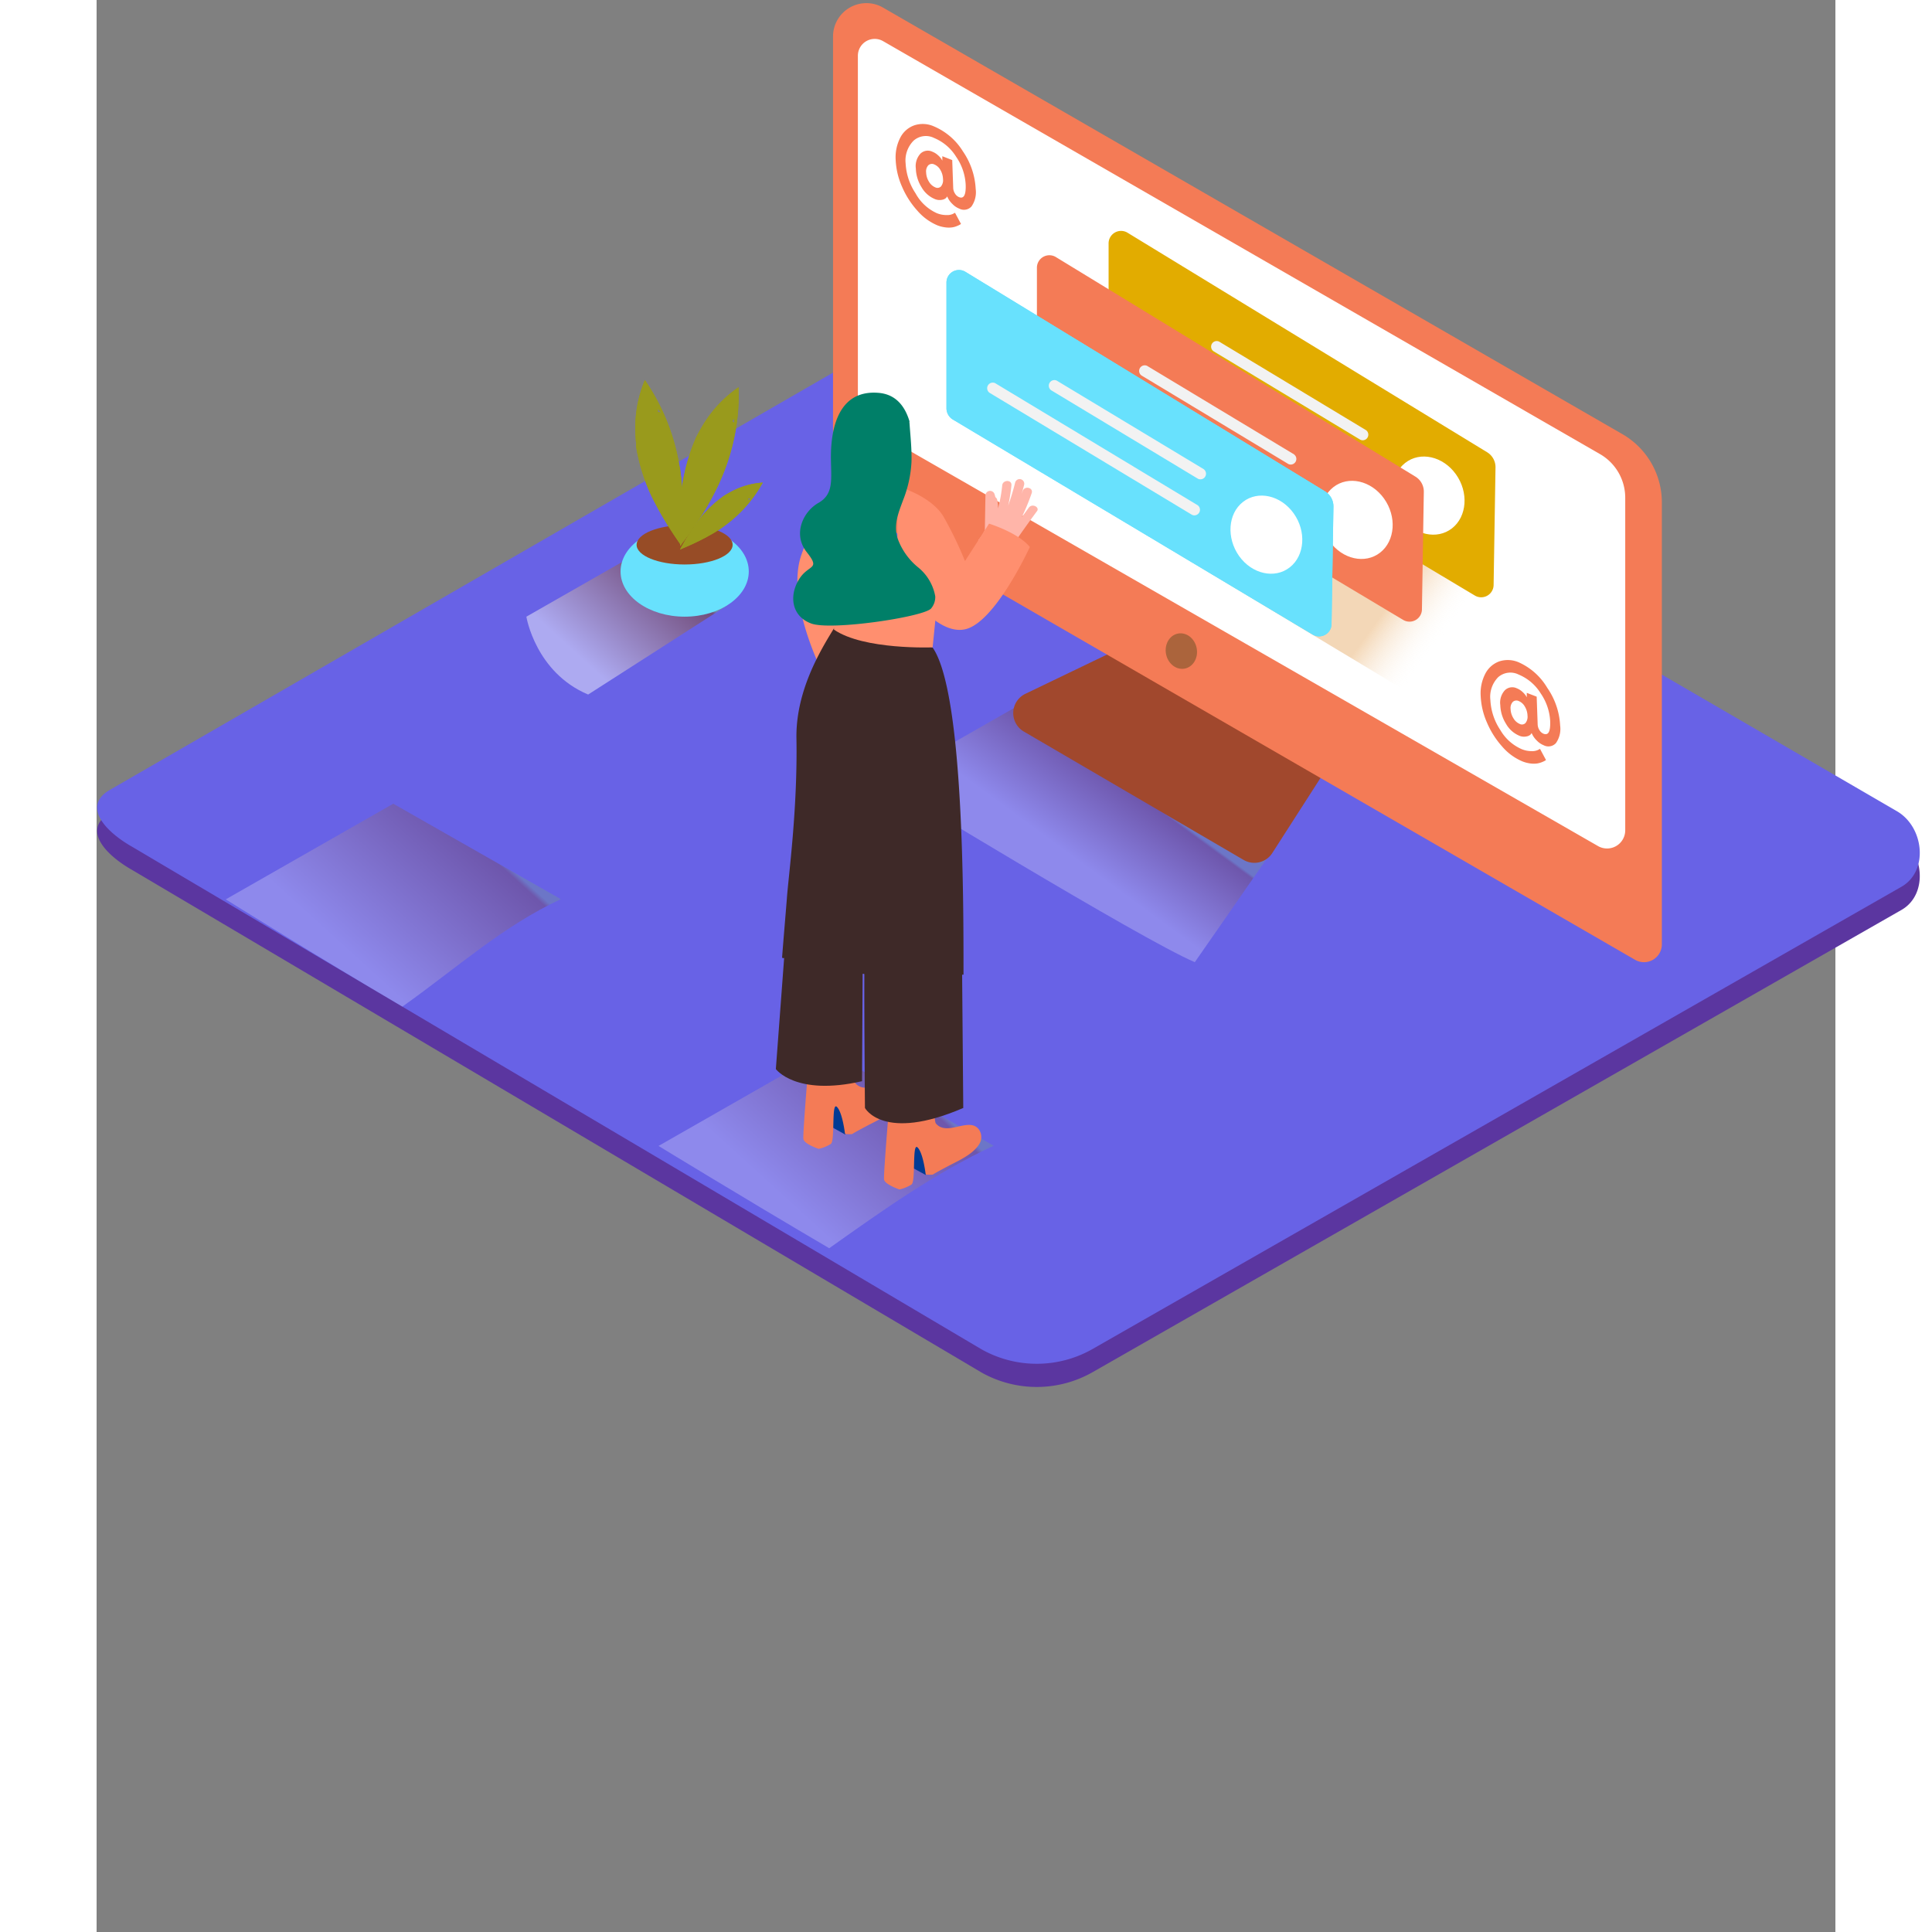 <svg xmlns="http://www.w3.org/2000/svg" width="400" height="400" viewBox="0 0 450 500" xmlns:xlink="http://www.w3.org/1999/xlink"><rect x="0" y="0" width="450" height="500" fill="#808080" stroke="none"/><linearGradient id="a"><stop offset="0" stop-color="#78b46a"/><stop offset=".03" stop-color="#7f3500"/><stop offset="1" stop-color="#fff"/></linearGradient><linearGradient id="b" x1="61.181%" x2="40.788%" xlink:href="#a" y1="36.82%" y2="55.54%"/><linearGradient id="c" x1="82.186%" x2="29.852%" xlink:href="#a" y1="28.519%" y2="62.464%"/><linearGradient id="d" x1="80.66%" x2="21.557%" xlink:href="#a" y1="21.864%" y2="66.62%"/><linearGradient id="e" x1="81.016%" x2="67.462%" y1="60.589%" y2="55.277%"><stop offset="0" stop-color="#fff" stop-opacity="0"/><stop offset=".99" stop-color="#dc841e"/></linearGradient><linearGradient id="f" x1="82.183%" x2="29.857%" xlink:href="#a" y1="27.537%" y2="62.324%"/><g fill="none"><path d="m229.018 355.203-219.705-129.992c-6.995-3.938-12.99-10.39-6.175-14.622l220.487-127.222c3.305-2.052 8.327-3.399 11.696-1.437l230.595 134.007c6.994 4.066 8.25 15.392 1.28 19.496l-209.224 119.565a29.178 29.178 0 0 1 -28.953.205z" fill="#5b36a0"/><path d="m229.018 349.203-219.705-129.992c-6.995-3.938-12.99-10.39-6.175-14.622l220.487-127.222c3.305-2.052 8.327-3.399 11.696-1.437l230.595 134.007c6.994 4.066 8.25 15.392 1.28 19.496l-209.224 119.565a29.178 29.178 0 0 1 -28.953.205z" fill="#6862e6"/><path d="m247.133 177.693-43.353 24.767s66.783 40.8 80.439 46.546l24.968-35.913" fill="url(#b)" opacity=".25"/><path d="m232.157 296.513-43.365-24.715-43.364 24.767s22.585 13.8 44.171 26.473c13.708-9.71 27.428-19.521 42.558-26.525z" fill="url(#c)" opacity=".25"/><path d="m138.728 143.883-27.505 15.712s2.331 14.404 15.988 20.15l36.01-23.087" fill="url(#d)" opacity=".46"/><ellipse cx="152.192" cy="147.898" fill="#68e1fd" rx="16.59" ry="11.697"/><ellipse cx="152.179" cy="140.997" fill="#974c26" rx="12.426" ry="5.092"/><g fill="#999a1c"><path d="m151.73 132.506c0-2.296-.076-4.591-.256-6.887-.051-.599-.106-1.193-.166-1.783l-.128-1.167c0-.347-.18-1.283-.18-1.193-.077-.47-.158-.936-.243-1.398a54.855 54.855 0 0 0 -8.865-21.715 31.778 31.778 0 0 0 -2.473 12.71c0 1.284.103 2.566.205 3.772v.757c.103.615.218 1.282.346 1.846a50.222 50.222 0 0 0 1.96 6.888 41.928 41.928 0 0 0 2.678 6.003 82.454 82.454 0 0 0 3.676 6.349 90.88 90.88 0 0 0 2.985 4.425c.308-2.86.449-5.734.461-8.607zm-6.52-25.819a2.067 2.067 0 0 0 0-.897c.316.324.628.658.935 1a2.84 2.84 0 0 0 -.948-.103z"/><path d="m155.996 134.276a65.015 65.015 0 0 0 3.498-5.938c.282-.53.555-1.06.82-1.59l.525-1.065.5-1.103.55-1.283a54.876 54.876 0 0 0 4.266-23.087 31.728 31.728 0 0 0 -8.967 9.363 45.938 45.938 0 0 0 -1.858 3.284l-.256.474-.064.206c-.243.577-.487 1.154-.717 1.744a50.22 50.22 0 0 0 -2.063 6.862 41.95 41.95 0 0 0 -.986 6.503 77.621 77.621 0 0 0 -.333 7.323c0 1.911 0 3.656.115 5.336 1.704-2.27 3.42-4.605 4.97-7.029zm8.456-25.254c.2-.226.349-.493.435-.783.094.445.175.873.244 1.283-.2-.2-.43-.368-.68-.5z"/><path d="m155.907 139.997a64.687 64.687 0 0 0 3.843-2.078l.96-.59.629-.398.615-.436.717-.526a34.464 34.464 0 0 0 9.736-11.069 19.928 19.928 0 0 0 -7.84 2.168c-.705.36-1.384.757-2.063 1.167l-.294.18-.103.09-.948.705a31.541 31.541 0 0 0 -3.33 3.04 26.351 26.351 0 0 0 -2.627 3.193 83.516 83.516 0 0 0 -2.562 3.848 55.792 55.792 0 0 0 -1.653 2.925c1.653-.693 3.306-1.411 4.92-2.22zm12.708-10.902a1.28 1.28 0 0 0 .487-.283c-.094.274-.196.543-.308.808a1.797 1.797 0 0 0 -.179-.513zm-16.885 3.411c0-2.296-.076-4.591-.256-6.887-.051-.599-.106-1.193-.166-1.783l-.128-1.167c0-.347-.18-1.283-.18-1.193-.077-.47-.158-.936-.243-1.398a54.855 54.855 0 0 0 -8.865-21.715 31.778 31.778 0 0 0 -2.473 12.71c0 1.284.103 2.566.205 3.772v.757c.103.615.218 1.282.346 1.846a50.222 50.222 0 0 0 1.96 6.888 41.928 41.928 0 0 0 2.678 6.003 82.454 82.454 0 0 0 3.676 6.349 90.88 90.88 0 0 0 2.985 4.425c.308-2.86.449-5.734.461-8.607zm-6.52-25.819a2.067 2.067 0 0 0 0-.897c.316.324.628.658.935 1a2.84 2.84 0 0 0 -.948-.103z"/><path d="m155.996 134.276a65.015 65.015 0 0 0 3.498-5.938c.282-.53.555-1.06.82-1.59l.525-1.065.5-1.103.55-1.283a54.876 54.876 0 0 0 4.266-23.087 31.728 31.728 0 0 0 -8.967 9.363 45.938 45.938 0 0 0 -1.858 3.284l-.256.474-.064.206c-.243.577-.487 1.154-.717 1.744a50.22 50.22 0 0 0 -2.063 6.862 41.95 41.95 0 0 0 -.986 6.503 77.621 77.621 0 0 0 -.333 7.323c0 1.911 0 3.656.115 5.336 1.704-2.27 3.42-4.605 4.97-7.029zm8.456-25.254c.2-.226.349-.493.435-.783.094.445.175.873.244 1.283-.2-.2-.43-.368-.68-.5z"/><path d="m155.907 139.997a64.687 64.687 0 0 0 3.843-2.078l.96-.59.629-.398.615-.436.717-.526a34.464 34.464 0 0 0 9.736-11.069 19.928 19.928 0 0 0 -7.84 2.168c-.705.36-1.384.757-2.063 1.167l-.294.18-.103.09-.948.705a31.541 31.541 0 0 0 -3.33 3.04 26.351 26.351 0 0 0 -2.627 3.193 83.516 83.516 0 0 0 -2.562 3.848 55.792 55.792 0 0 0 -1.653 2.925c1.653-.693 3.306-1.411 4.92-2.22zm12.708-10.902a1.28 1.28 0 0 0 .487-.283c-.094.274-.196.543-.308.808a1.797 1.797 0 0 0 -.179-.513z"/></g><path d="m264.35 168.022-23.994 11.543a5.53 5.53 0 0 0 -.384 9.76l56.867 33.22a5.518 5.518 0 0 0 7.43-1.782l13.823-21.523" fill="#a1482d"/><path d="m394.854 112.344-191.33-110.382a8.626 8.626 0 0 0 -8.626.01 8.644 8.644 0 0 0 -4.312 7.48v114.833a7.184 7.184 0 0 0 3.587 6.22l203.973 117.885a4.62 4.62 0 0 0 4.632.003 4.631 4.631 0 0 0 2.312-4.018v-114.357a20.398 20.398 0 0 0 -10.236-17.674z" fill="#f47b56"/><path d="m203.537 10.646 185.552 106.88a13.034 13.034 0 0 1 6.52 11.286v86.076a4.708 4.708 0 0 1 -2.344 4.065 4.697 4.697 0 0 1 -4.688.014l-189.229-108.663a4.643 4.643 0 0 1 -2.331-4.027v-91.848c0-1.555.827-2.992 2.171-3.772a4.351 4.351 0 0 1 4.35-.011z" fill="#fff"/><ellipse cx="280.738" cy="168.465" fill="#ab643c" rx="4.036" ry="4.617" transform="matrix(.982 -.189 .189 .982 -26.791 56.126)"/><path d="m253.41 127.427 86.23 51.869 42.595-24.793-76.109-44.353" fill="url(#e)" opacity=".32"/><path d="m359.97 117.102-93.224-56.91a3.225 3.225 0 0 0 -3.278.028 3.233 3.233 0 0 0 -1.565 2.884v32.426a3.4 3.4 0 0 0 1.627 2.924l93.212 55.704c.997.567 2.22.56 3.21-.02a3.22 3.22 0 0 0 1.594-2.79l.487-30.23a4.542 4.542 0 0 0 -2.063-4.015z" fill="#e2ac00"/><path d="m337.667 133.789c3.343 4.681 9.223 5.99 13.118 2.937 3.894-3.053 4.343-9.324 1-13.993-3.345-4.669-9.225-5.99-13.12-2.937-3.894 3.052-4.342 9.311-.998 13.993z" fill="#fff"/><path d="m328.52 111.318-38.023-22.92a1.447 1.447 0 0 0 -1.862.578 1.45 1.45 0 0 0 .402 1.91l38.022 22.92a1.447 1.447 0 0 0 1.862-.578 1.45 1.45 0 0 0 -.401-1.91zm-1.563 9.312-52.41-31.591a1.45 1.45 0 0 0 -1.396 2.488l52.345 31.603a1.447 1.447 0 0 0 1.862-.578 1.45 1.45 0 0 0 -.401-1.91v-.013z" fill="#f2f2f2"/><path d="m341.369 123.387-93.173-56.897a3.225 3.225 0 0 0 -3.278.028 3.233 3.233 0 0 0 -1.565 2.884v32.411a3.4 3.4 0 0 0 1.615 2.938l93.211 55.703c1.008.58 2.25.57 3.248-.025a3.22 3.22 0 0 0 1.569-2.848l.487-30.23a4.542 4.542 0 0 0 -2.114-3.964z" fill="#f47b56"/><path d="m319.065 140.074c3.344 4.681 9.224 5.99 13.119 2.937 3.894-3.053 4.342-9.325.999-13.993-3.344-4.67-9.224-5.99-13.118-2.938-3.895 3.053-4.343 9.312-1 13.994z" fill="#fff"/><path d="m309.918 117.602-38.048-22.92a1.447 1.447 0 0 0 -1.862.578 1.45 1.45 0 0 0 .402 1.91l38.022 22.92a1.447 1.447 0 0 0 1.862-.578 1.45 1.45 0 0 0 -.401-1.91zm-1.575 9.376-52.397-31.642a1.447 1.447 0 0 0 -1.862.579 1.45 1.45 0 0 0 .402 1.91l52.409 31.59a1.447 1.447 0 0 0 1.862-.578 1.45 1.45 0 0 0 -.402-1.91z" fill="#f2f2f2"/><path d="m317.99 127.21-93.2-56.897a3.225 3.225 0 0 0 -3.278.027 3.233 3.233 0 0 0 -1.564 2.884v32.412a3.4 3.4 0 0 0 1.627 2.924l93.211 55.704c1.008.58 2.25.57 3.249-.026a3.22 3.22 0 0 0 1.568-2.847l.487-30.231a4.542 4.542 0 0 0 -2.1-3.95z" fill="#68e1fd"/><path d="m317.99 127.21-93.2-56.897a3.225 3.225 0 0 0 -3.278.027 3.233 3.233 0 0 0 -1.564 2.884v32.412a3.4 3.4 0 0 0 1.627 2.924l93.211 55.704c1.008.58 2.25.57 3.249-.026a3.22 3.22 0 0 0 1.568-2.847l.487-30.231a4.542 4.542 0 0 0 -2.1-3.95z" fill="#68e1fd"/><path d="m295.673 143.896c3.343 4.681 9.224 5.99 13.118 2.937 3.895-3.053 4.343-9.325 1-13.993-3.344-4.669-9.225-5.99-13.119-2.937-3.894 3.052-4.304 9.311-1 13.993z" fill="#fff"/><path d="m286.526 121.425-38.035-22.92a1.447 1.447 0 0 0 -1.862.578 1.45 1.45 0 0 0 .401 1.91l38.023 22.92a1.447 1.447 0 0 0 1.862-.578 1.45 1.45 0 0 0 -.402-1.91zm-1.576 9.325-52.409-31.592a1.447 1.447 0 0 0 -1.862.579 1.45 1.45 0 0 0 .402 1.91l52.409 31.59a1.447 1.447 0 0 0 1.862-.578 1.45 1.45 0 0 0 -.402-1.91z" fill="#f2f2f2"/><path d="m195.672 124.028a45.406 45.406 0 0 0 -13.208 19.38c-4.638 12.827 6.956 33.784 6.956 33.784l18.038-14.3" fill="#ff8f6f"/><path d="m193.724 293.602-4.893-2.706 1.28-7.003s7.29.692 7.93 3.283" fill="#003b94"/><path d="m195.518 293.5c1.102-.68 2.255-1.283 3.395-1.886 2.83-1.552 6.918-3.155 8.66-6.067a3.39 3.39 0 0 0 -.23-3.848c-2.563-3.104-8.174 2.001-11.044-1.436-.563-.68-.832-11.467-.832-11.467l-10.915 2.95s-1.845 21.676-1.64 23.01 3.959 2.566 3.959 2.566a9.666 9.666 0 0 0 3.151-1.283c1.14-.834.102-11.005 1.563-9.581 1.46 1.424 2.1 6.99 2.1 6.99.607.092 1.222.11 1.833.051z" fill="#f47b56"/><path d="m214.568 304.08-4.894-2.667 1.28-7.003s7.29.693 7.93 3.283" fill="#003b94"/><path d="m216.412 303.978c1.102-.68 2.255-1.282 3.395-1.885 2.831-1.552 6.918-3.155 8.66-6.067a3.39 3.39 0 0 0 -.23-3.848c-2.563-3.104-8.174 2.001-11.043-1.436-.564-.68-.833-11.467-.833-11.467l-10.915 2.95s-1.857 21.753-1.652 23.036c.205 1.282 3.958 2.565 3.958 2.565a9.666 9.666 0 0 0 3.152-1.283c1.14-.833.102-11.004 1.563-9.58 1.46 1.423 2.1 6.99 2.1 6.99a7.498 7.498 0 0 0 1.845.025z" fill="#f47b56"/><path d="m179.005 233.614-3.216 43.058s5.125 7.08 22.304 3.142l.166-29.026m.59-8.644c-.372 3.706 0 44.596 0 44.596s4.752 8.901 25.442 0l-.295-34.746" fill="#3e2928"/><path d="m177.403 247.838c1.41.975 1.896-4.04 3.37-3.18a83.77 83.77 0 0 0 16.961 7.49h.128a1.165 1.165 0 0 1 1.576.577 89.585 89.585 0 0 0 11.133 2.565c4.83.77 8.826-2.808 13.784-3.052 0-19.008.09-73.109-7.994-84.652l-23.918-8.055c-.115 1.975-11.606 15.314-11.325 31.578.32 18.328-2.062 35.618-2.472 41.351-.064.975-1.191 14.34-1.243 15.378z" fill="#3e2928"/><path d="m218.564 145.73-2.203 21.804s-17.845.719-25.532-4.591v-18.496" fill="#ff8f6f"/><path d="m241.252 131.378-1.819 2.488c.97-2.024 1.826-4.1 2.562-6.22.513-1.45-1.806-2.027-2.318-.578l-.27.744c.223-.77.432-1.543.628-2.322a1.195 1.195 0 1 0 -2.319-.577 62.236 62.236 0 0 1 -1.806 5.952 42.54 42.54 0 0 0 .846-5.26c.154-1.525-2.242-1.461-2.383 0a37.916 37.916 0 0 1 -1.076 5.965c0-.684-.064-1.368-.192-2.052a1.206 1.206 0 0 0 -.5-.86 9.29 9.29 0 0 0 -.23-.795 1.204 1.204 0 0 0 -2.345.36l-.154 8.978c-.433.93-.999 1.795-1.678 2.565a41.64 41.64 0 0 1 3.331 2.565 34.337 34.337 0 0 1 2.716 2.565 65.716 65.716 0 0 0 2.216-2.924c.088-.075.166-.161.23-.257a255.44 255.44 0 0 1 6.611-9.337c.948-1.052-1.14-2.219-2.05-1z" fill="#ffb5a9"/><path d="m207.24 125.85s8.43 2.27 11.85 7.695a96.553 96.553 0 0 1 5.65 11.66l6.225-9.685s7.559 2.322 10.556 6.042c0 0-8.967 19.623-16.782 21.304-7.814 1.68-16.116-11.518-16.116-11.518s-1.716 5.515-1.383-.372" fill="#ff8f6f"/><path d="m212.595 146.82a17.097 17.097 0 0 1 -5.342-7.618c-1.013-3.45.256-6.478 1.434-9.684a31.237 31.237 0 0 0 2.204-9.966c.102-3.36-.282-6.72-.513-10.069a.976.976 0 0 1 0-.436c-1.127-3.783-3.433-6.99-7.98-7.375-11.774-1-12.44 12.057-12.35 17.367s.653 8.901-3.254 11.12c-3.908 2.219-6.726 8.042-2.998 12.75 3.728 4.706.384 2.988-2.101 7.169s-1.845 9.402 3.254 11.287 28.799-1.655 30.976-3.848a4.531 4.531 0 0 0 1.115-3.206 12.444 12.444 0 0 0 -4.445-7.49z" fill="#007f68"/><path d="m224.176 39.132a18.805 18.805 0 0 1 3.33 9.748 6.419 6.419 0 0 1 -1.088 4.553 2.624 2.624 0 0 1 -3.178.552 4.906 4.906 0 0 1 -1.716-1.154 5.989 5.989 0 0 1 -1.102-1.398l-.307-.603a2.13 2.13 0 0 1 -.308.436 2.24 2.24 0 0 1 -1.05.449 3.186 3.186 0 0 1 -1.896-.231 7.113 7.113 0 0 1 -3.357-3.014 9.692 9.692 0 0 1 -1.486-4.861 4.775 4.775 0 0 1 1.192-3.848 2.739 2.739 0 0 1 3.113-.488c.513.205.986.5 1.396.873.35.297.659.637.922 1.013l.23.41v-1.141l2.563 1 .256 7.209c.018.516.178 1.017.462 1.449.24.417.609.745 1.05.936 1.238.488 1.81-.581 1.717-3.206a13.889 13.889 0 0 0 -2.473-7.247 12.136 12.136 0 0 0 -5.675-4.848 4.774 4.774 0 0 0 -5.33.68 7.252 7.252 0 0 0 -2.062 5.925 15.3 15.3 0 0 0 2.562 7.696 11.817 11.817 0 0 0 5.47 5.13c.812.34 1.684.51 2.563.5a3.417 3.417 0 0 0 1.665-.307l.513-.283 1.55 2.886-.257.18a6.133 6.133 0 0 1 -.755.359c-.41.177-.84.298-1.282.36a6.398 6.398 0 0 1 -1.703 0 8.575 8.575 0 0 1 -2.165-.552 14.093 14.093 0 0 1 -5.125-3.771 22.36 22.36 0 0 1 -3.971-6.208 19.027 19.027 0 0 1 -1.64-6.888c-.138-2 .27-3.999 1.179-5.784a6.51 6.51 0 0 1 3.638-3.207 7 7 0 0 1 5.047.257 16.288 16.288 0 0 1 7.508 6.438zm-5.65 9.12c.42-.538.61-1.221.525-1.899a4.904 4.904 0 0 0 -.679-2.372 3.255 3.255 0 0 0 -1.55-1.411 1.395 1.395 0 0 0 -1.576.205 2.35 2.35 0 0 0 -.563 1.86c.029.846.28 1.669.73 2.385.37.652.94 1.165 1.627 1.463a1.28 1.28 0 0 0 1.486-.231m156.907 129.761a18.74 18.74 0 0 1 3.33 9.748 6.419 6.419 0 0 1 -1.088 4.553 2.637 2.637 0 0 1 -3.177.552 5.047 5.047 0 0 1 -1.717-1.154 6.207 6.207 0 0 1 -1.102-1.399l-.307-.602c-.087.156-.19.302-.308.436-.304.24-.666.395-1.05.449a3.071 3.071 0 0 1 -1.883-.218 7.113 7.113 0 0 1 -3.357-3.027 9.653 9.653 0 0 1 -1.499-4.874 4.724 4.724 0 0 1 1.192-3.848 2.726 2.726 0 0 1 3.1-.487c.514.204.987.499 1.396.872.35.302.66.647.923 1.026l.243.41v-1.141l2.562.987.257 7.209c.022.515.181 1.015.46 1.449.242.417.61.745 1.051.936 1.281.488 1.807-.577 1.73-3.206a13.953 13.953 0 0 0 -2.473-7.26 12.161 12.161 0 0 0 -5.662-4.835 4.787 4.787 0 0 0 -5.33.667 7.252 7.252 0 0 0 -2.01 5.964 15.25 15.25 0 0 0 2.561 7.695 11.868 11.868 0 0 0 5.535 4.964 6.668 6.668 0 0 0 2.562.513 3.545 3.545 0 0 0 1.665-.308l.513-.282 1.55 2.886-.256.18a6.133 6.133 0 0 1 -.756.359c-.412.17-.842.29-1.281.359a6.526 6.526 0 0 1 -1.717 0 8.55 8.55 0 0 1 -2.152-.564 14.093 14.093 0 0 1 -5.125-3.759 22.41 22.41 0 0 1 -3.97-6.22 18.988 18.988 0 0 1 -1.64-6.888 11.003 11.003 0 0 1 1.178-5.772 6.562 6.562 0 0 1 3.638-3.219 7.09 7.09 0 0 1 5.06.257 16.315 16.315 0 0 1 7.354 6.592zm-5.65 9.12a2.567 2.567 0 0 0 .538-1.899 4.865 4.865 0 0 0 -.691-2.372 3.204 3.204 0 0 0 -1.538-1.411 1.395 1.395 0 0 0 -1.575.192 2.323 2.323 0 0 0 -.577 1.86c.03.842.281 1.66.73 2.373.369.655.94 1.172 1.627 1.475a1.28 1.28 0 0 0 1.486-.218" fill="#f47b56"/><path d="m120.139 232.704-43.365-24.704-43.351 24.754s24.122 15.083 45.709 27.756c13.707-9.697 25.89-20.791 41.007-27.807z" fill="url(#f)" opacity=".25"/></g></svg>